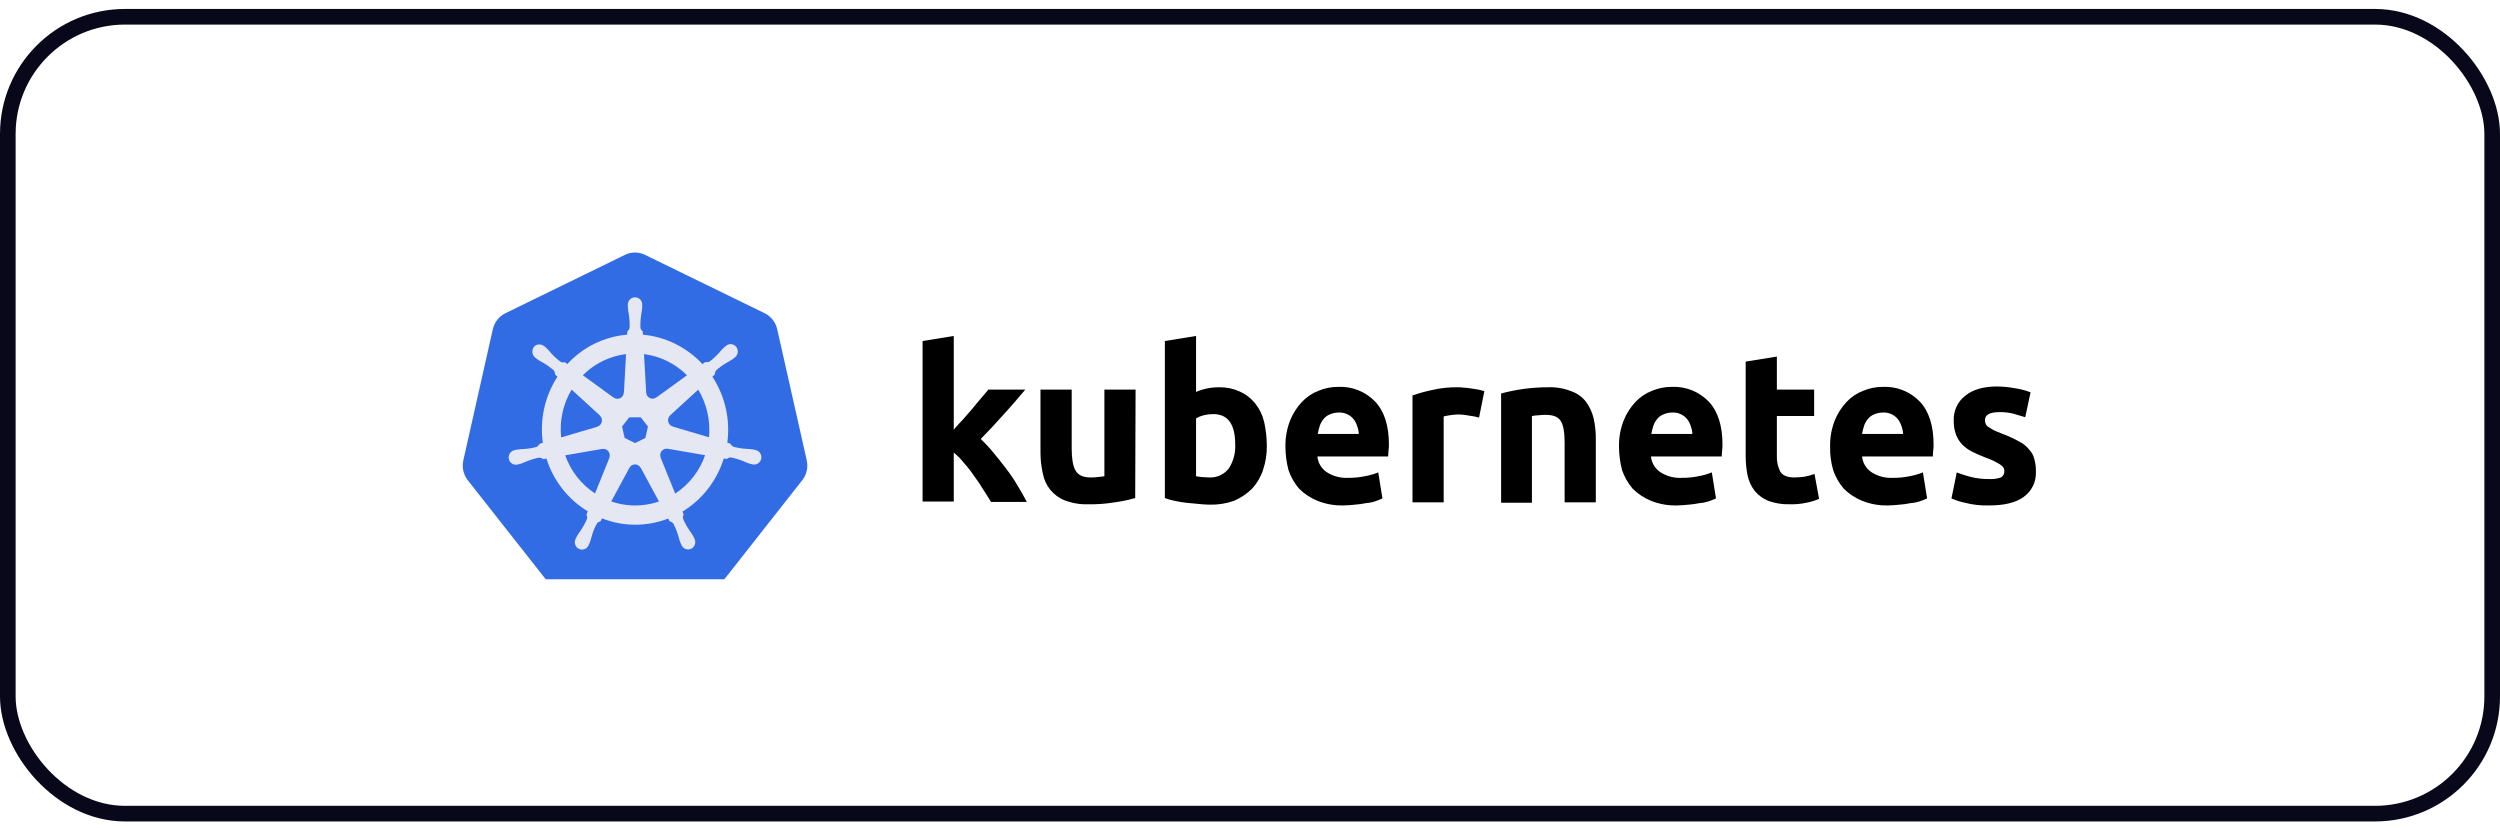 <svg width="160" height="53" viewBox="0 0 160 53" fill="none" xmlns="http://www.w3.org/2000/svg">
<rect x="0.5" y="1.073" width="159" height="51" rx="7.5" stroke="#08081A"/>
<g clip-path="url(#clip0_901_246)">
<path d="M61.017 27.522C61.212 27.298 61.407 27.074 61.626 26.85C61.829 26.619 62.032 26.386 62.234 26.154C62.429 25.905 62.624 25.681 62.794 25.481C62.965 25.282 63.135 25.084 63.257 24.934H65.618C65.155 25.482 64.693 26.029 64.23 26.527C63.792 27.024 63.305 27.547 62.77 28.094C63.063 28.375 63.34 28.674 63.597 28.99C63.889 29.338 64.157 29.686 64.425 30.034C64.691 30.383 64.934 30.749 65.155 31.129C65.374 31.502 65.569 31.826 65.715 32.124H63.427C63.281 31.875 63.111 31.627 62.94 31.353C62.762 31.051 62.567 30.761 62.356 30.482C62.158 30.184 61.938 29.901 61.699 29.637C61.505 29.388 61.284 29.163 61.041 28.965V32.099H59.045V21.825L61.041 21.501V27.522" fill="black"/>
<path d="M72.653 31.875C72.222 31.998 71.782 32.09 71.338 32.149C70.783 32.242 70.221 32.283 69.659 32.273C69.144 32.293 68.632 32.208 68.15 32.025C67.787 31.885 67.466 31.651 67.218 31.345C66.971 31.04 66.805 30.674 66.738 30.283C66.638 29.843 66.589 29.392 66.591 28.94V24.934H68.588V28.691C68.588 29.338 68.661 29.811 68.831 30.109C69.002 30.408 69.318 30.557 69.781 30.557C69.935 30.561 70.09 30.552 70.243 30.532C70.413 30.507 70.535 30.507 70.681 30.482V24.934H72.677L72.653 31.875Z" fill="black"/>
<path d="M79.055 28.467C79.055 27.149 78.593 26.502 77.643 26.502C77.438 26.502 77.234 26.527 77.035 26.576C76.864 26.619 76.7 26.686 76.548 26.775V30.482C76.645 30.507 76.767 30.507 76.913 30.532C77.059 30.532 77.229 30.557 77.4 30.557C77.636 30.568 77.872 30.522 78.088 30.422C78.303 30.323 78.493 30.173 78.641 29.985C78.933 29.536 79.077 29.005 79.055 28.467ZM81.076 28.517C81.086 29.05 81.003 29.581 80.832 30.084C80.686 30.531 80.445 30.938 80.126 31.279C79.795 31.605 79.407 31.867 78.982 32.05C78.481 32.227 77.954 32.311 77.424 32.298C77.181 32.298 76.937 32.274 76.669 32.249C76.402 32.224 76.158 32.199 75.891 32.174C75.647 32.149 75.404 32.099 75.16 32.05C74.952 32.013 74.748 31.955 74.552 31.875V21.825L76.548 21.501V25.084C76.775 24.983 77.011 24.908 77.254 24.86C77.51 24.809 77.771 24.784 78.033 24.785C78.485 24.777 78.934 24.87 79.347 25.058C79.724 25.226 80.058 25.482 80.321 25.805C80.601 26.153 80.801 26.561 80.905 26.999C81.016 27.497 81.073 28.006 81.076 28.517Z" fill="black"/>
<path d="M82.269 28.592C82.256 28.022 82.355 27.455 82.561 26.925C82.737 26.482 82.993 26.076 83.316 25.73C83.614 25.41 83.98 25.163 84.386 25.009C84.788 24.841 85.218 24.756 85.652 24.76C86.089 24.74 86.524 24.813 86.931 24.976C87.338 25.139 87.707 25.388 88.013 25.706C88.598 26.328 88.89 27.248 88.89 28.442C88.893 28.576 88.885 28.709 88.865 28.84C88.865 28.965 88.841 29.089 88.841 29.214H84.313C84.333 29.413 84.395 29.606 84.496 29.778C84.597 29.95 84.734 30.097 84.897 30.209C85.303 30.475 85.779 30.605 86.26 30.582C86.62 30.587 86.979 30.554 87.332 30.482C87.631 30.431 87.925 30.347 88.208 30.233L88.476 31.9C88.378 31.95 88.232 32 88.038 32.075C87.841 32.142 87.636 32.184 87.429 32.199C87.196 32.248 86.96 32.281 86.723 32.298C86.48 32.323 86.212 32.348 85.968 32.348C85.403 32.362 84.84 32.26 84.313 32.05C83.878 31.873 83.481 31.611 83.145 31.279C82.844 30.929 82.613 30.524 82.463 30.084C82.335 29.598 82.27 29.096 82.268 28.592M86.966 27.796C86.96 27.625 86.927 27.457 86.869 27.298C86.821 27.137 86.747 26.986 86.65 26.85C86.534 26.701 86.386 26.583 86.216 26.505C86.047 26.427 85.862 26.392 85.676 26.402C85.475 26.402 85.276 26.445 85.092 26.527C84.939 26.591 84.805 26.693 84.703 26.825C84.593 26.957 84.51 27.109 84.459 27.273C84.407 27.436 84.366 27.602 84.337 27.771H86.966" fill="black"/>
<path d="M94.659 26.726C94.452 26.665 94.24 26.624 94.026 26.601C93.769 26.55 93.508 26.525 93.247 26.526C93.092 26.535 92.938 26.551 92.784 26.576C92.653 26.594 92.523 26.619 92.395 26.651V32.149H90.399V25.308C90.813 25.164 91.236 25.048 91.665 24.959C92.199 24.835 92.747 24.776 93.295 24.785C93.426 24.782 93.556 24.791 93.685 24.81C93.84 24.816 93.995 24.832 94.147 24.86C94.294 24.885 94.44 24.91 94.61 24.934C94.756 24.959 94.902 25.009 94.999 25.034L94.659 26.726Z" fill="black"/>
<path d="M96.071 25.183C97.048 24.92 98.054 24.786 99.065 24.785C99.571 24.764 100.077 24.848 100.55 25.034C100.922 25.162 101.251 25.395 101.499 25.706C101.728 26.017 101.894 26.372 101.986 26.75C102.088 27.19 102.137 27.642 102.132 28.094V32.149H100.136V28.343C100.136 27.696 100.063 27.223 99.893 26.95C99.722 26.676 99.406 26.552 98.943 26.552C98.788 26.548 98.634 26.556 98.481 26.576C98.333 26.579 98.187 26.596 98.043 26.626V32.174H96.071V25.183Z" fill="black"/>
<path d="M103.617 28.592C103.604 28.022 103.703 27.455 103.909 26.925C104.085 26.482 104.341 26.076 104.664 25.73C104.962 25.41 105.329 25.163 105.735 25.009C106.136 24.841 106.567 24.756 107.001 24.76C107.437 24.74 107.873 24.813 108.28 24.976C108.686 25.139 109.055 25.388 109.362 25.706C109.946 26.328 110.238 27.248 110.238 28.442C110.241 28.576 110.233 28.709 110.214 28.84C110.214 28.965 110.189 29.089 110.189 29.214H105.662C105.681 29.413 105.744 29.606 105.845 29.778C105.946 29.95 106.083 30.097 106.246 30.209C106.651 30.475 107.128 30.605 107.609 30.582C107.968 30.587 108.327 30.554 108.68 30.482C108.98 30.431 109.274 30.347 109.556 30.233L109.824 31.9C109.727 31.95 109.581 32 109.386 32.075C109.189 32.142 108.985 32.184 108.777 32.199C108.544 32.248 108.309 32.281 108.071 32.298C107.828 32.323 107.56 32.348 107.317 32.348C106.751 32.362 106.189 32.26 105.662 32.05C105.227 31.873 104.83 31.611 104.493 31.279C104.193 30.929 103.961 30.524 103.812 30.084C103.684 29.598 103.619 29.096 103.617 28.592ZM108.315 27.796C108.308 27.625 108.276 27.457 108.218 27.298C108.169 27.137 108.095 26.986 107.999 26.85C107.883 26.701 107.734 26.583 107.565 26.505C107.395 26.427 107.21 26.392 107.025 26.402C106.824 26.402 106.625 26.445 106.441 26.527C106.288 26.591 106.154 26.693 106.051 26.825C105.942 26.957 105.859 27.109 105.808 27.273C105.756 27.436 105.715 27.602 105.686 27.771H108.315" fill="black"/>
<path d="M111.723 23.143L113.719 22.82V24.934H116.105V26.626H113.719V29.164C113.702 29.517 113.778 29.869 113.938 30.183C114.084 30.433 114.401 30.557 114.839 30.557C115.059 30.553 115.278 30.536 115.496 30.507C115.711 30.467 115.923 30.409 116.129 30.333L116.421 31.925C116.163 32.038 115.894 32.121 115.618 32.174C115.258 32.251 114.89 32.284 114.522 32.273C114.058 32.286 113.596 32.21 113.159 32.05C112.831 31.913 112.54 31.7 112.307 31.427C112.082 31.136 111.924 30.795 111.845 30.432C111.763 30.015 111.722 29.59 111.723 29.164V23.143Z" fill="black"/>
<path d="M117.127 28.592C117.114 28.022 117.213 27.455 117.419 26.925C117.595 26.482 117.851 26.076 118.174 25.73C118.472 25.41 118.839 25.163 119.245 25.009C119.646 24.841 120.077 24.756 120.511 24.76C120.947 24.74 121.383 24.813 121.79 24.976C122.197 25.139 122.565 25.388 122.872 25.706C123.456 26.328 123.748 27.248 123.748 28.442C123.752 28.576 123.743 28.709 123.724 28.84C123.724 28.965 123.7 29.089 123.7 29.214H119.172C119.192 29.413 119.254 29.606 119.355 29.778C119.456 29.95 119.593 30.097 119.756 30.209C120.162 30.475 120.638 30.605 121.119 30.582C121.479 30.587 121.838 30.554 122.19 30.482C122.49 30.431 122.784 30.347 123.067 30.233L123.334 31.9C123.237 31.95 123.091 32 122.896 32.075C122.699 32.142 122.495 32.184 122.288 32.199C122.055 32.248 121.819 32.281 121.582 32.298C121.338 32.323 121.071 32.348 120.827 32.348C120.262 32.362 119.699 32.26 119.172 32.05C118.737 31.873 118.34 31.611 118.004 31.279C117.703 30.929 117.471 30.524 117.322 30.084C117.183 29.6 117.117 29.096 117.127 28.592ZM121.801 27.796C121.795 27.625 121.762 27.457 121.704 27.298C121.655 27.137 121.581 26.986 121.484 26.85C121.369 26.701 121.22 26.583 121.051 26.505C120.882 26.427 120.696 26.392 120.511 26.402C120.31 26.402 120.111 26.445 119.926 26.527C119.774 26.591 119.64 26.693 119.537 26.825C119.428 26.957 119.345 27.109 119.294 27.273C119.242 27.436 119.201 27.602 119.172 27.771H121.801" fill="black"/>
<path d="M127.278 30.657C127.542 30.676 127.806 30.643 128.057 30.557C128.13 30.516 128.19 30.454 128.229 30.379C128.267 30.304 128.284 30.219 128.276 30.134C128.276 29.96 128.179 29.836 127.984 29.711C127.7 29.538 127.398 29.396 127.083 29.288C126.767 29.164 126.475 29.04 126.232 28.915C125.999 28.801 125.785 28.65 125.598 28.467C125.419 28.282 125.279 28.062 125.185 27.82C125.081 27.534 125.031 27.23 125.039 26.925C125.025 26.619 125.085 26.314 125.212 26.037C125.339 25.759 125.53 25.518 125.769 25.332C126.256 24.934 126.937 24.735 127.789 24.735C128.206 24.738 128.621 24.78 129.031 24.86C129.347 24.909 129.657 24.992 129.956 25.109L129.615 26.701C129.372 26.626 129.128 26.552 128.86 26.477C128.566 26.403 128.263 26.369 127.96 26.377C127.327 26.377 127.035 26.552 127.035 26.9C127.039 26.977 127.056 27.052 127.083 27.124C127.118 27.207 127.177 27.277 127.254 27.323C127.327 27.373 127.448 27.447 127.57 27.522C127.716 27.596 127.887 27.646 128.106 27.746C128.482 27.884 128.849 28.05 129.201 28.243C129.457 28.363 129.682 28.542 129.858 28.766C130.027 28.936 130.145 29.152 130.199 29.388C130.272 29.646 130.305 29.915 130.297 30.184C130.312 30.499 130.249 30.813 130.112 31.096C129.976 31.379 129.771 31.622 129.518 31.801C129.006 32.174 128.276 32.348 127.302 32.348C126.778 32.365 126.253 32.306 125.745 32.174C125.452 32.112 125.167 32.021 124.893 31.901L125.233 30.234C125.574 30.367 125.924 30.476 126.28 30.557C126.608 30.628 126.943 30.662 127.278 30.657Z" fill="black"/>
<path d="M40.5 18.073L34.5 20.573L32 23.573L31.5 30.073L36 36.073H45.5L50.5 29.573L48 21.573L40.5 18.073Z" fill="#E5E7F3" stroke="#E5E7F3"/>
<path d="M42.732 28.725C42.702 28.719 42.67 28.716 42.639 28.718C42.586 28.721 42.533 28.735 42.484 28.759C42.39 28.805 42.318 28.887 42.281 28.987C42.244 29.087 42.247 29.197 42.288 29.295L42.285 29.299L43.213 31.589C44.1 31.01 44.773 30.146 45.126 29.132L42.736 28.72L42.732 28.725ZM39.014 29.049C38.993 28.959 38.944 28.878 38.874 28.82C38.804 28.762 38.716 28.729 38.626 28.727C38.599 28.727 38.572 28.73 38.546 28.735L38.542 28.73L36.173 29.141C36.529 30.146 37.199 31.004 38.08 31.58L38.998 29.313L38.991 29.304C39.025 29.224 39.033 29.134 39.014 29.049ZM40.998 29.938C40.963 29.872 40.912 29.817 40.849 29.779C40.786 29.741 40.714 29.72 40.641 29.72C40.568 29.721 40.496 29.741 40.433 29.779C40.37 29.818 40.319 29.873 40.285 29.939H40.283L39.118 32.092C39.952 32.383 40.849 32.43 41.708 32.228C41.867 32.191 42.023 32.147 42.174 32.095L41.007 29.938H40.998ZM44.686 24.937L42.894 26.577L42.894 26.582C42.839 26.631 42.798 26.695 42.776 26.766C42.753 26.837 42.75 26.913 42.766 26.986C42.782 27.059 42.818 27.126 42.868 27.18C42.919 27.234 42.983 27.273 43.053 27.293L43.055 27.302L45.377 27.986C45.478 26.92 45.235 25.849 44.686 24.937ZM41.356 25.121C41.359 25.195 41.382 25.268 41.423 25.33C41.463 25.392 41.519 25.442 41.585 25.475C41.651 25.507 41.724 25.521 41.797 25.514C41.87 25.507 41.94 25.48 41.999 25.436L42.006 25.439L43.967 24.018C43.221 23.27 42.255 22.794 41.217 22.663L41.354 25.12L41.356 25.121ZM39.279 25.445C39.338 25.489 39.407 25.516 39.48 25.523C39.553 25.529 39.627 25.516 39.692 25.483C39.758 25.451 39.814 25.401 39.855 25.338C39.895 25.276 39.918 25.203 39.921 25.129L39.931 25.124L40.067 22.663C39.903 22.683 39.739 22.712 39.578 22.749C38.718 22.947 37.929 23.386 37.301 24.017L39.275 25.448L39.279 25.445ZM38.226 27.305C38.297 27.285 38.361 27.246 38.412 27.192C38.462 27.138 38.498 27.071 38.514 26.998C38.53 26.925 38.527 26.849 38.504 26.778C38.482 26.706 38.441 26.643 38.385 26.594L38.387 26.584L36.585 24.936C36.035 25.851 35.799 26.927 35.914 27.994L38.224 27.313L38.226 27.305ZM39.977 28.028L40.642 28.355L41.305 28.029L41.469 27.298L41.011 26.711H40.272L39.812 27.296L39.977 28.028Z" fill="#326CE5"/>
<path d="M51.634 29.469L49.739 21.058C49.688 20.841 49.59 20.637 49.453 20.463C49.316 20.289 49.143 20.148 48.946 20.05L41.276 16.308C41.078 16.211 40.86 16.16 40.64 16.16C40.42 16.16 40.202 16.211 40.004 16.308L32.336 20.052C32.139 20.149 31.965 20.291 31.828 20.465C31.691 20.639 31.593 20.843 31.543 21.06L29.651 29.471C29.604 29.684 29.604 29.904 29.65 30.117C29.664 30.181 29.682 30.245 29.704 30.308C29.741 30.414 29.79 30.516 29.85 30.611C29.876 30.651 29.903 30.691 29.933 30.729L35.241 37.473C35.264 37.502 35.289 37.529 35.315 37.557C35.398 37.647 35.492 37.727 35.595 37.794C35.724 37.877 35.866 37.94 36.014 37.98C36.136 38.014 36.261 38.032 36.387 38.032H36.47L44.898 38.031C44.95 38.03 45.001 38.027 45.052 38.021C45.125 38.013 45.197 37.999 45.268 37.979C45.319 37.966 45.369 37.949 45.418 37.93C45.457 37.916 45.495 37.9 45.532 37.882C45.587 37.855 45.641 37.824 45.693 37.791C45.826 37.705 45.945 37.597 46.045 37.472L46.207 37.267L51.35 30.727C51.449 30.6 51.526 30.458 51.58 30.306C51.602 30.244 51.62 30.18 51.634 30.114C51.681 29.902 51.68 29.681 51.634 29.469V29.469ZM43.679 32.741C43.7 32.805 43.726 32.869 43.755 32.93C43.708 33.014 43.696 33.113 43.72 33.207C43.831 33.468 43.968 33.717 44.127 33.951C44.216 34.071 44.298 34.196 44.373 34.325C44.391 34.36 44.415 34.414 44.433 34.452C44.466 34.508 44.487 34.571 44.495 34.636C44.503 34.701 44.497 34.768 44.478 34.831C44.46 34.894 44.428 34.952 44.386 35.002C44.344 35.051 44.292 35.092 44.234 35.12C44.176 35.148 44.113 35.163 44.048 35.165C43.984 35.166 43.92 35.154 43.861 35.129C43.801 35.104 43.748 35.066 43.703 35.019C43.659 34.971 43.625 34.914 43.603 34.852C43.586 34.816 43.561 34.767 43.546 34.732C43.494 34.592 43.449 34.448 43.413 34.302C43.333 34.029 43.228 33.765 43.098 33.514C43.042 33.436 42.958 33.383 42.864 33.368C42.849 33.342 42.795 33.24 42.766 33.188C41.4 33.716 39.892 33.712 38.53 33.177L38.426 33.369C38.352 33.381 38.283 33.415 38.228 33.468C38.072 33.73 37.952 34.014 37.873 34.31C37.837 34.456 37.793 34.6 37.74 34.74C37.726 34.775 37.701 34.823 37.684 34.859V34.86L37.683 34.861C37.661 34.923 37.627 34.98 37.583 35.028C37.538 35.075 37.485 35.113 37.425 35.138C37.365 35.163 37.301 35.176 37.237 35.174C37.173 35.172 37.109 35.157 37.051 35.129C36.993 35.1 36.941 35.06 36.899 35.01C36.857 34.96 36.826 34.902 36.807 34.839C36.789 34.776 36.783 34.709 36.791 34.644C36.8 34.579 36.821 34.516 36.854 34.459C36.872 34.422 36.895 34.368 36.913 34.333C36.988 34.204 37.07 34.078 37.159 33.958C37.321 33.718 37.46 33.463 37.575 33.195C37.587 33.105 37.572 33.012 37.534 32.93L37.617 32.725C36.361 31.968 35.419 30.766 34.97 29.348L34.77 29.383C34.693 29.326 34.601 29.294 34.506 29.288C34.233 29.341 33.965 29.422 33.706 29.528C33.572 29.59 33.434 29.644 33.294 29.69C33.261 29.699 33.213 29.708 33.175 29.717C33.172 29.718 33.17 29.719 33.167 29.72L33.16 29.721C33.099 29.741 33.034 29.748 32.971 29.742C32.907 29.735 32.845 29.715 32.789 29.683C32.733 29.651 32.684 29.607 32.646 29.555C32.608 29.502 32.581 29.442 32.566 29.378C32.552 29.314 32.551 29.248 32.563 29.183C32.576 29.119 32.601 29.058 32.638 29.004C32.674 28.951 32.722 28.905 32.776 28.871C32.831 28.837 32.892 28.815 32.956 28.807L32.963 28.805L32.967 28.804C33.005 28.794 33.054 28.781 33.089 28.775C33.235 28.754 33.382 28.742 33.529 28.738C33.807 28.72 34.083 28.674 34.352 28.6C34.432 28.548 34.499 28.479 34.55 28.397L34.742 28.34C34.533 26.859 34.867 25.352 35.678 24.108L35.531 23.974C35.526 23.877 35.494 23.783 35.439 23.703C35.227 23.517 34.999 23.353 34.756 23.213C34.625 23.145 34.498 23.069 34.376 22.986C34.348 22.964 34.311 22.932 34.281 22.907L34.274 22.902C34.169 22.826 34.099 22.71 34.078 22.58C34.057 22.451 34.087 22.318 34.161 22.211C34.205 22.156 34.261 22.112 34.325 22.083C34.388 22.055 34.457 22.042 34.527 22.045C34.644 22.05 34.756 22.094 34.847 22.169C34.878 22.194 34.921 22.227 34.948 22.252C35.055 22.355 35.156 22.464 35.251 22.58C35.438 22.79 35.646 22.982 35.87 23.151C35.953 23.196 36.051 23.206 36.142 23.178C36.168 23.198 36.257 23.263 36.308 23.298C37.114 22.422 38.159 21.812 39.307 21.547C39.58 21.484 39.857 21.44 40.136 21.417L40.147 21.218C40.219 21.154 40.27 21.07 40.296 20.976C40.306 20.691 40.289 20.406 40.245 20.125C40.216 19.978 40.195 19.829 40.183 19.679C40.181 19.645 40.183 19.598 40.184 19.559C40.184 19.554 40.183 19.55 40.183 19.546C40.176 19.48 40.183 19.414 40.203 19.351C40.223 19.288 40.256 19.231 40.299 19.182C40.342 19.133 40.395 19.094 40.454 19.067C40.513 19.04 40.577 19.026 40.641 19.026C40.706 19.026 40.77 19.04 40.829 19.067C40.888 19.093 40.941 19.133 40.984 19.181C41.027 19.23 41.06 19.288 41.08 19.351C41.1 19.413 41.107 19.48 41.101 19.545C41.101 19.586 41.103 19.641 41.102 19.679C41.089 19.828 41.068 19.977 41.039 20.125C40.994 20.406 40.977 20.691 40.987 20.976C41.005 21.071 41.059 21.155 41.137 21.21C41.138 21.244 41.144 21.357 41.148 21.42C42.599 21.554 43.953 22.223 44.958 23.301L45.132 23.174C45.226 23.19 45.322 23.179 45.411 23.142C45.635 22.973 45.842 22.781 46.029 22.57C46.124 22.455 46.225 22.346 46.333 22.242C46.361 22.218 46.403 22.184 46.434 22.16C46.48 22.113 46.535 22.077 46.596 22.054C46.657 22.031 46.721 22.021 46.786 22.025C46.85 22.029 46.913 22.046 46.971 22.077C47.028 22.107 47.079 22.15 47.119 22.201C47.159 22.253 47.189 22.313 47.205 22.377C47.221 22.441 47.224 22.508 47.213 22.573C47.203 22.638 47.179 22.7 47.143 22.755C47.107 22.811 47.061 22.857 47.006 22.893C46.975 22.918 46.935 22.954 46.905 22.976C46.782 23.06 46.655 23.136 46.524 23.204C46.281 23.344 46.053 23.508 45.841 23.694C45.779 23.767 45.749 23.863 45.755 23.96C45.729 23.983 45.64 24.065 45.592 24.109C46.406 25.349 46.746 26.851 46.548 28.33L46.733 28.386C46.78 28.471 46.848 28.541 46.932 28.589C47.201 28.663 47.476 28.709 47.755 28.727C47.902 28.731 48.049 28.743 48.195 28.764C48.233 28.771 48.289 28.787 48.328 28.796C48.392 28.804 48.453 28.826 48.508 28.86C48.562 28.895 48.609 28.94 48.646 28.994C48.683 29.047 48.708 29.108 48.72 29.173C48.732 29.237 48.731 29.303 48.717 29.367C48.703 29.431 48.675 29.491 48.637 29.544C48.599 29.596 48.55 29.64 48.495 29.672C48.439 29.704 48.377 29.724 48.313 29.731C48.249 29.737 48.185 29.73 48.124 29.71L48.117 29.709C48.114 29.708 48.111 29.706 48.108 29.706C48.071 29.697 48.023 29.689 47.99 29.68C47.85 29.634 47.712 29.579 47.578 29.517C47.32 29.411 47.051 29.33 46.778 29.277C46.683 29.274 46.59 29.308 46.521 29.374C46.455 29.361 46.39 29.349 46.324 29.339C45.881 30.766 44.939 31.977 43.679 32.741Z" fill="#326CE5"/>
</g>
<defs>
<clipPath id="clip0_901_246">
<rect width="104" height="21" fill="white" transform="translate(28 16.073)"/>
</clipPath>
</defs>
</svg>

